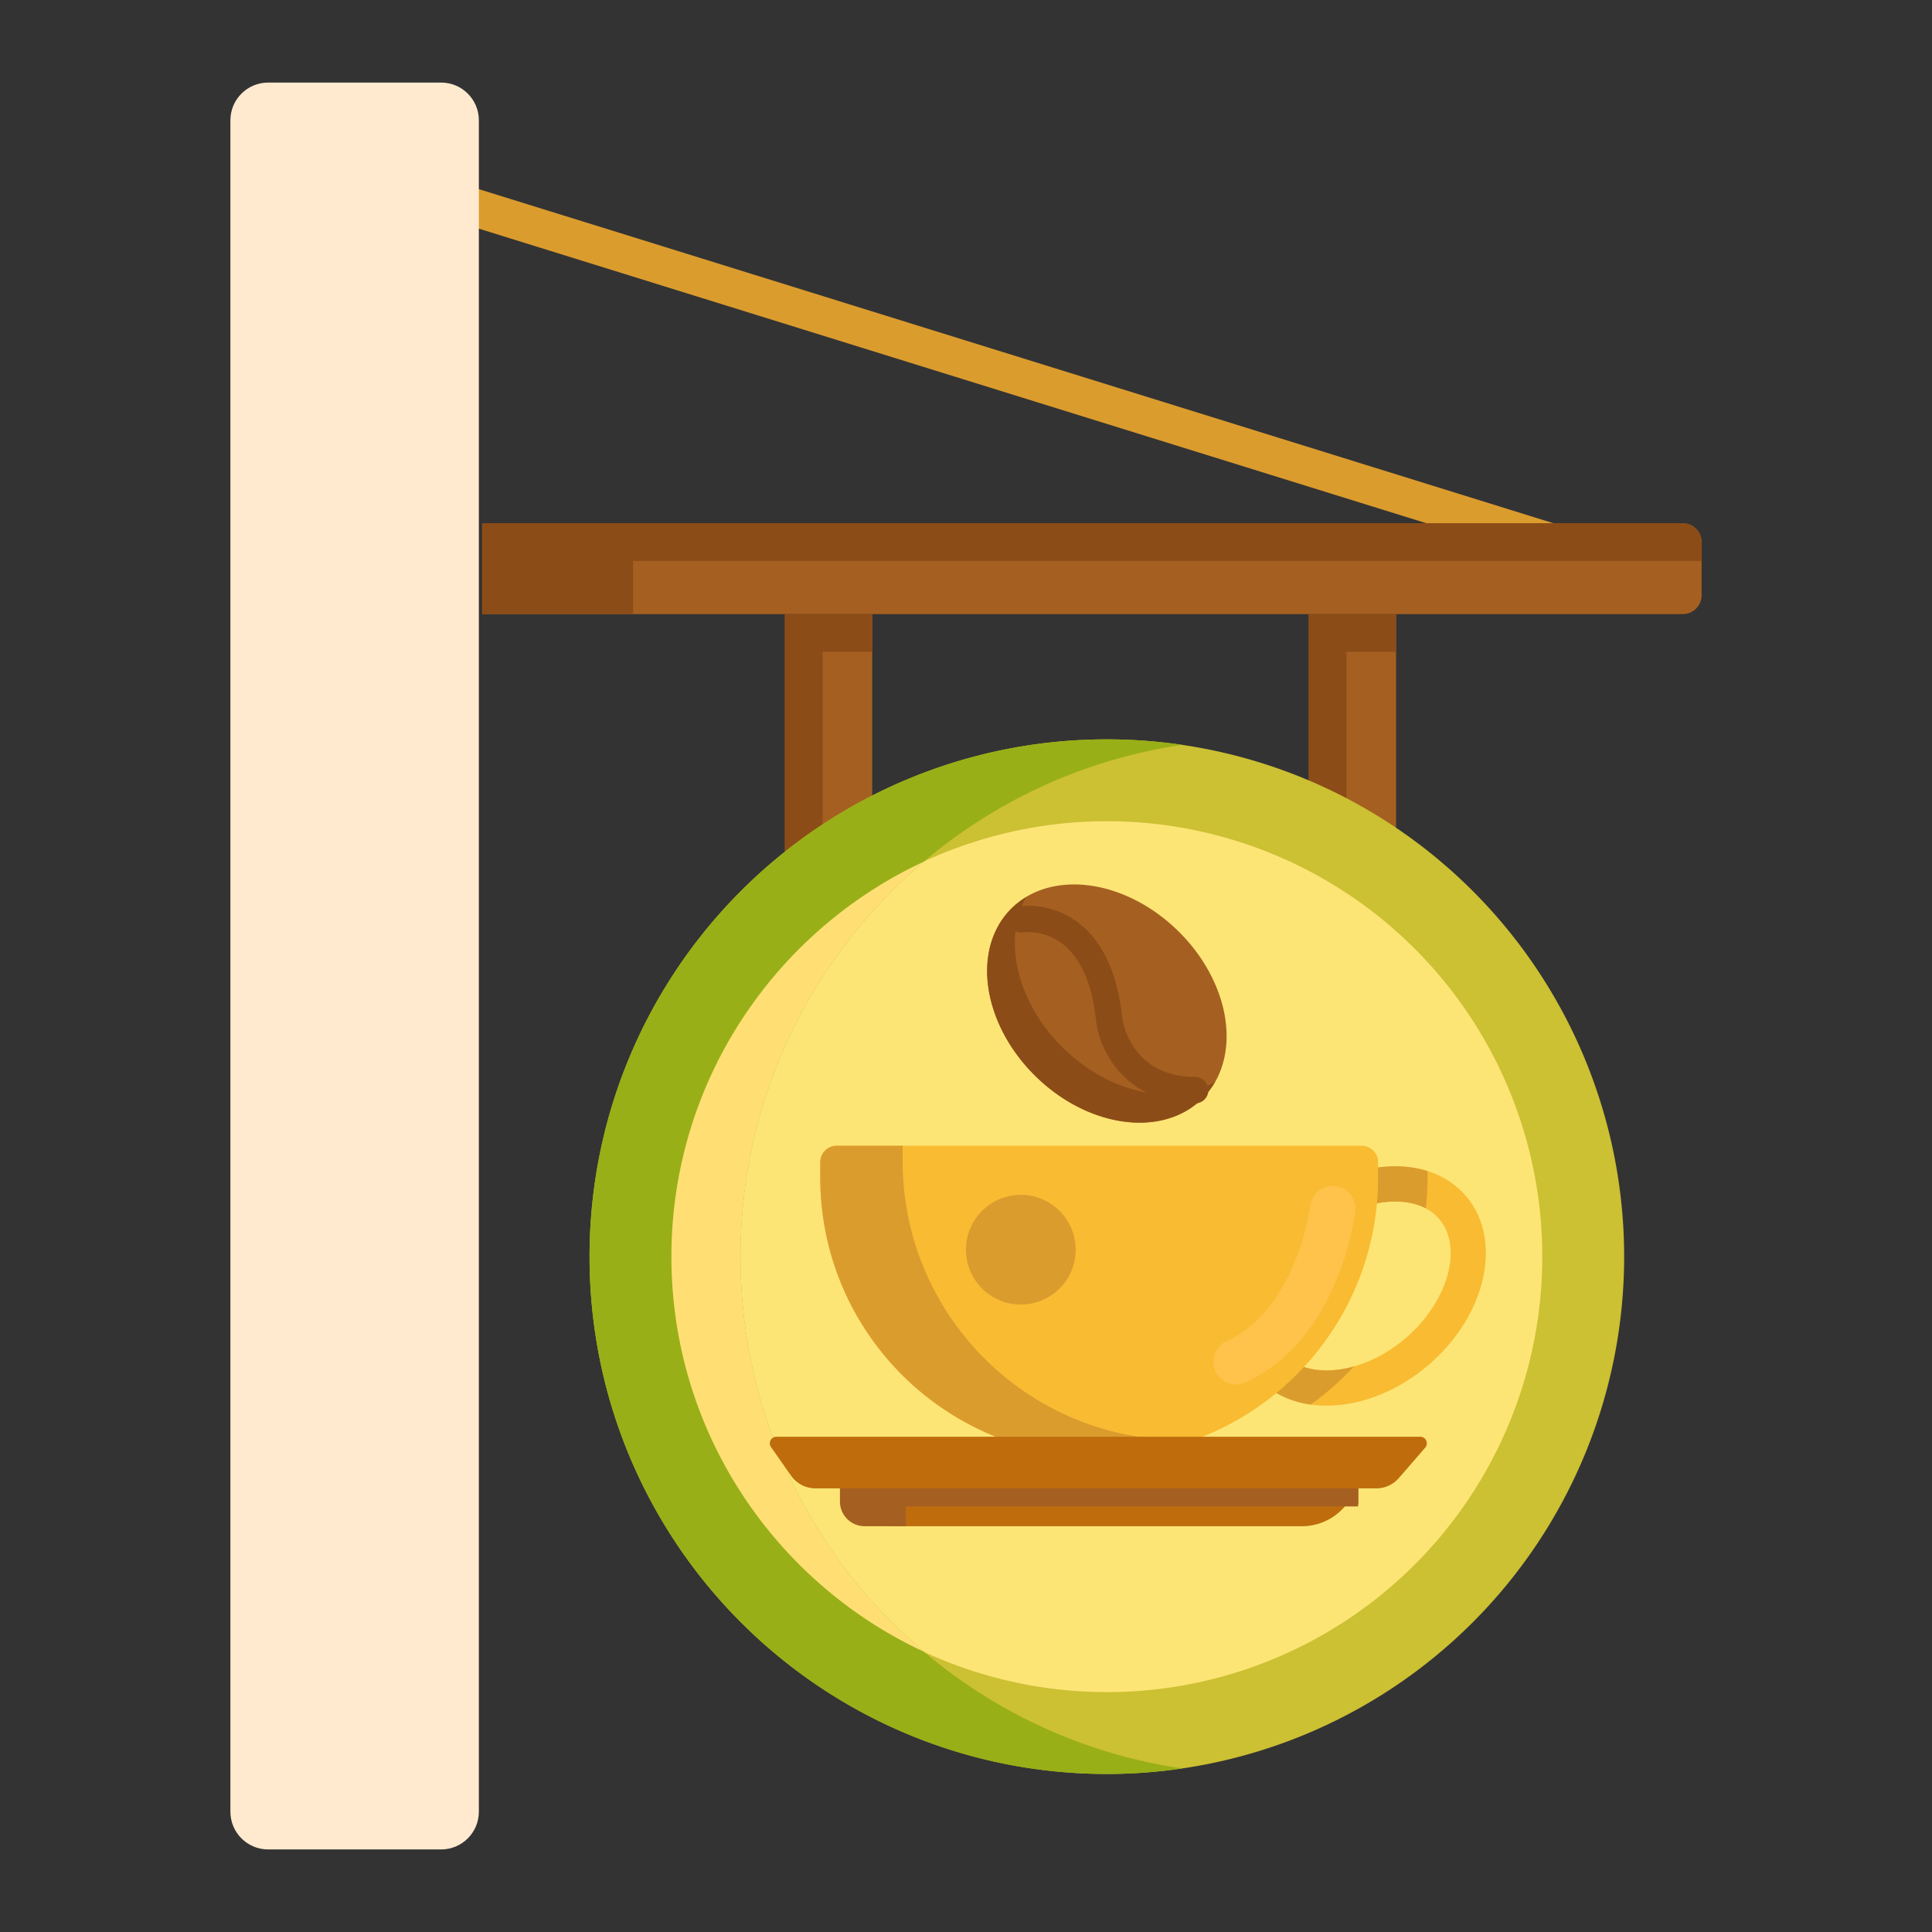 <svg t="1649643182437" class="icon" viewBox="0 0 1024 1024" version="1.1" xmlns="http://www.w3.org/2000/svg" p-id="12664" width="200" height="200"><rect x="0" y="0" width="1024" height="1024" fill="#333333" stroke="none"/><path d="M831.244 300.254c-0.984 0-1.984-0.144-2.972-0.454L232.726 114.638a10 10 0 1 1 5.938-19.098l595.546 185.162a10 10 0 0 1 6.58 12.518 10.004 10.004 0 0 1-9.546 7.034z" fill="#DB9C2E" p-id="12665"></path><path d="M891.884 325.49H255.542v-48.16h636.342a10 10 0 0 1 10 10v28.16a10 10 0 0 1-10 10z" fill="#A56021" p-id="12666"></path><path d="M233.802 980.238H142.116c-11.046 0-20-8.954-20-20V63.762c0-11.046 8.954-20 20-20h91.688c11.046 0 20 8.954 20 20v896.476c-0.002 11.046-8.956 20-20.002 20z" fill="#FFEACF" p-id="12667"></path><path d="M693.664 325.49h46.276v246.416h-46.276zM416.012 325.49h46.276v246.416h-46.276z" fill="#A56021" p-id="12668"></path><path d="M335.542 297.328h566.342v-10a10 10 0 0 0-10-10H255.542v48.16h80v-28.16zM436.012 345.49h26.276v-20h-46.276v246.416h20zM713.664 345.49h26.276v-20h-46.276v246.416h20z" fill="#8C4C17" p-id="12669"></path><path d="M586.652 666.058m-274.182 0a274.182 274.182 0 1 0 548.364 0 274.182 274.182 0 1 0-548.364 0Z" fill="#CCC033" p-id="12670"></path><path d="M586.654 666.058m-230.798 0a230.798 230.798 0 1 0 461.596 0 230.798 230.798 0 1 0-461.596 0Z" fill="#FCE575" p-id="12671"></path><path d="M392.472 666.058c0-137.838 101.718-251.902 234.182-271.268a276.534 276.534 0 0 0-40-2.914c-151.426 0-274.182 122.754-274.182 274.182S435.226 940.24 586.654 940.24c13.588 0 26.94-1.004 40-2.914-132.464-19.366-234.182-133.432-234.182-271.268z" fill="#99AF17" p-id="12672"></path><path d="M489.668 456.656c-78.942 36.708-133.812 116.762-133.812 209.4 0 92.64 54.872 172.692 133.812 209.4-59.45-50.29-97.196-125.434-97.196-209.4 0-83.966 37.746-159.11 97.196-209.4z" fill="#FFDF74" p-id="12673"></path><path d="M776.982 633.932c-19.796-23.12-60.768-20.524-91.514 5.8-30.746 26.324-39.622 66.406-19.828 89.528 19.796 23.12 60.768 20.524 91.514-5.8 30.746-26.324 39.622-66.406 19.828-89.528z m-31.978 75.338c-13.724 11.75-30.64 18.088-45.25 16.956-5.92-0.458-14.184-2.412-19.922-9.116-7.64-8.924-6.406-20.98-4.99-27.374 2.834-12.792 11.134-25.846 22.778-35.814 13.724-11.75 30.638-18.088 45.25-16.956 5.92 0.458 14.184 2.412 19.924 9.116 12.84 15.002 4.694 43.938-17.79 63.188z" fill="#F9BB32" p-id="12674"></path><path d="M717.552 724.256c-6.066 1.704-12.106 2.41-17.798 1.97-5.92-0.458-14.184-2.412-19.922-9.116-7.64-8.924-6.406-20.98-4.99-27.374 2.834-12.792 11.134-25.846 22.778-35.814 13.724-11.75 30.638-18.088 45.25-16.956 3.756 0.29 8.452 1.188 12.85 3.514 0.59-5.364 0.902-10.812 0.902-16.334v-3.44c-21.09-6.684-48.816-0.096-71.152 19.026-30.746 26.324-39.622 66.406-19.828 89.528 7.322 8.552 17.544 13.574 29.07 15.19a148.628 148.628 0 0 0 22.84-20.194z" fill="#DB9C2E" p-id="12675"></path><path d="M582.6 771.974c-81.644 0-147.83-66.186-147.83-147.83v-8.148a8.73 8.73 0 0 1 8.73-8.73h278.2a8.73 8.73 0 0 1 8.73 8.73v8.148c0 81.644-66.186 147.83-147.83 147.83z" fill="#F9BB32" p-id="12676"></path><path d="M626.252 763.244h-0.006c-81.644 0-147.828-66.184-147.828-147.828v-8.152h-34.92a8.73 8.73 0 0 0-8.73 8.73v8.152c0 81.644 66.184 147.828 147.828 147.828h0.006a147.534 147.534 0 0 0 50.624-8.898 152.13 152.13 0 0 1-6.974 0.168z" fill="#DB9C2E" p-id="12677"></path><path d="M655.098 733.778a12 12 0 0 1-4.98-22.922c37.28-16.98 44.268-71.15 44.334-71.696 0.798-6.57 6.786-11.25 13.338-10.48a11.994 11.994 0 0 1 10.496 13.306c-0.326 2.77-8.548 68.088-58.22 90.708a11.938 11.938 0 0 1-4.968 1.084z" fill="#FFC34C" p-id="12678"></path><path d="M690.01 808.932H475.188c-16.568 0-30-13.432-30-30v-1.428h274.822v1.428c0 16.568-13.43 30-30 30z" fill="#BF6C0D" p-id="12679"></path><path d="M480.108 798.454h239.64a13.14 13.14 0 0 0 0.262-2.62v-18.334H445.188v18.334a13.096 13.096 0 0 0 13.096 13.096h21.826v-10.476z" fill="#A56021" p-id="12680"></path><path d="M729.52 788.852H432.158a15.712 15.712 0 0 1-12.864-6.69l-10.642-15.168c-1.624-2.314 0.032-5.498 2.858-5.498h341.246c2.992 0 4.598 3.518 2.638 5.78l-14 16.152a15.704 15.704 0 0 1-11.874 5.424z" fill="#BF6C0D" p-id="12681"></path><path d="M548.884 570.423a71.316 53.928 44.445 1 0 75.523-77.001 71.316 53.928 44.445 1 0-75.523 77.001Z" fill="#A56021" p-id="12682"></path><path d="M563.58 555.53c-24.766-24.24-32.34-57.808-19.624-80.034a41.428 41.428 0 0 0-8.27 6.538c-20.816 21.302-14.872 60.904 13.276 88.454 28.148 27.55 67.842 32.614 88.658 11.312a41.56 41.56 0 0 0 6.348-8.42c-21.92 13.218-55.622 6.39-80.388-17.85z" fill="#8C4C17" p-id="12683"></path><path d="M633.548 584.814h-0.054c-37.566-0.282-50.78-28.512-52.518-43.4-2.076-19.924-8.146-33.79-18.052-41.296-9.924-7.524-20.582-5.948-20.688-5.934-3.812 0.676-7.428-1.904-8.084-5.714a7 7 0 0 1 5.714-8.082c0.672-0.112 16.638-2.7 31.514 8.572 13.118 9.942 21.028 27.072 23.512 50.918 0.146 1.134 4.298 30.68 38.708 30.938a7 7 0 0 1-0.052 13.998z" fill="#8C4C17" p-id="12684"></path><path d="M541.052 662.372m-29.068 0a29.068 29.068 0 1 0 58.136 0 29.068 29.068 0 1 0-58.136 0Z" fill="#DB9C2E" p-id="12685"></path></svg>